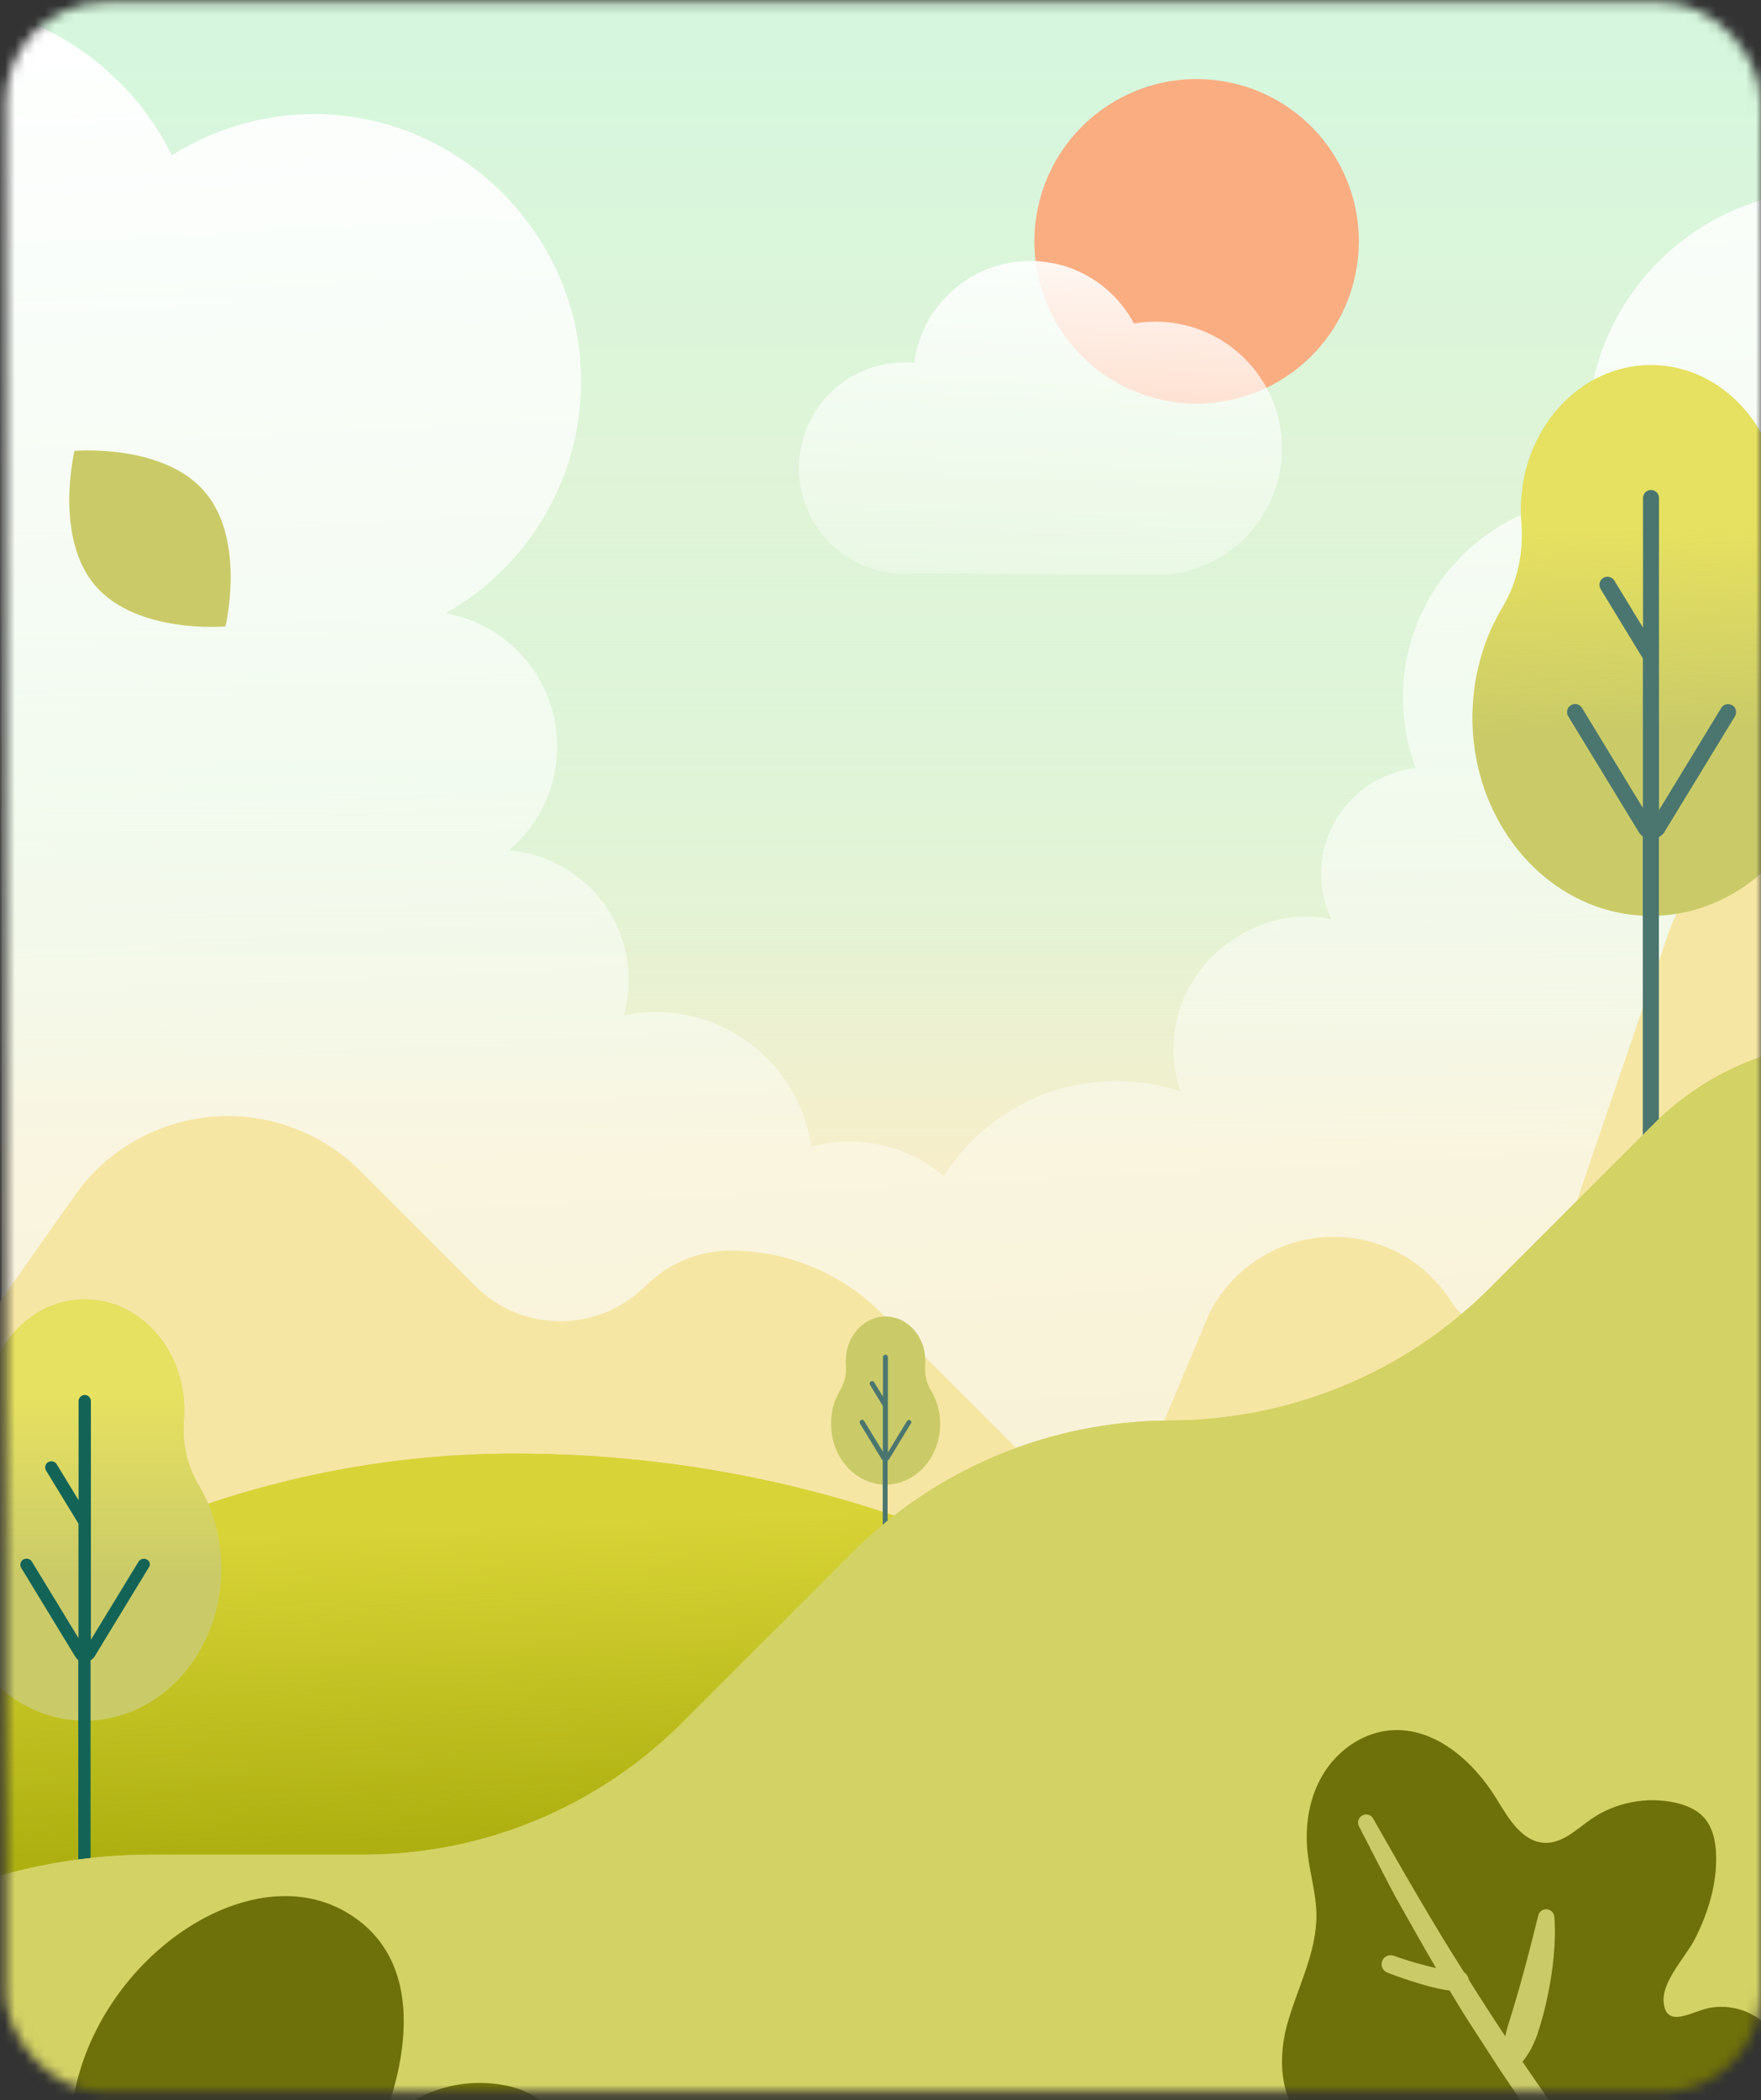 <svg width="177" height="211" viewBox="0 0 177 211" fill="none" xmlns="http://www.w3.org/2000/svg">

<rect x="0" y="0" width="177" height="211" fill="#333333" stroke="none"/>

<defs>
<linearGradient id="paint0_linear" x1="88.783" y1="61.316" x2="88.783" y2="319.018" gradientUnits="userSpaceOnUse">
<stop stop-color="#67548B"/>
<stop offset="1" stop-color="#EDC59F"/>
</linearGradient>
<linearGradient id="paint1_linear" x1="88.99" y1="-55.619" x2="88.99" y2="123.254" gradientUnits="userSpaceOnUse">
<stop offset="0.338" stop-color="#D6F7DE"/>
<stop offset="0.596" stop-color="#E0F4D7"/>
<stop offset="0.96" stop-color="#B9FFEF" stop-opacity="0"/>
</linearGradient>
<linearGradient id="paint2_linear" x1="105.696" y1="20.481" x2="103.284" y2="75.478" gradientUnits="userSpaceOnUse">
<stop stop-color="white"/>
<stop offset="1" stop-color="white" stop-opacity="0"/>
</linearGradient>
<linearGradient id="paint3_linear" x1="80.272" y1="-4.39" x2="90.566" y2="195.788" gradientUnits="userSpaceOnUse">
<stop stop-color="white"/>
<stop offset="1" stop-color="white" stop-opacity="0"/>
</linearGradient>
<linearGradient id="paint4_linear" x1="29.164" y1="127.195" x2="31.737" y2="187.66" gradientUnits="userSpaceOnUse">
<stop offset="0.437" stop-color="#FFF459" stop-opacity="0.53"/>
<stop offset="0.96" stop-color="#FFF459" stop-opacity="0"/>
</linearGradient>
<linearGradient id="paint5_linear" x1="165.051" y1="36.288" x2="166.015" y2="74.883" gradientUnits="userSpaceOnUse">
<stop offset="0.437" stop-color="#FFF459" stop-opacity="0.53"/>
<stop offset="0.96" stop-color="#FFF459" stop-opacity="0"/>
</linearGradient>
<linearGradient id="paint6_linear" x1="8.528" y1="125.436" x2="8.528" y2="159.689" gradientUnits="userSpaceOnUse">
<stop offset="0.437" stop-color="#FFF459" stop-opacity="0.53"/>
<stop offset="0.96" stop-color="#FFF459" stop-opacity="0"/>
</linearGradient>
</defs>
<mask id="mask0" mask-type="alpha" maskUnits="userSpaceOnUse" x="0" y="0" width="178" height="211">
<rect x="0.565" y="0.231" width="176.435" height="210" rx="10" fill="url(#paint0_linear)"/>
</mask>
<g mask="url(#mask0)">
<path d="M177.82 -21.121H0.16V230.145H177.82V-21.121Z" fill="#F6EECA"/>
<path d="M177.82 -71.121H0.16V180.145H177.82V-71.121Z" fill="url(#paint1_linear)"/>
<path d="M136.368 26.859C137.81 17.971 131.774 9.596 122.886 8.153C113.998 6.711 105.623 12.747 104.181 21.635C102.738 30.523 108.774 38.898 117.662 40.34C126.55 41.783 134.925 35.747 136.368 26.859Z" fill="#FBAD82"/>
<path d="M89.853 36.464C90.537 36.399 91.22 36.399 91.883 36.453C92.588 31.167 96.832 26.846 102.368 26.282C107.285 25.783 111.79 28.388 113.972 32.502C114.254 32.459 114.547 32.415 114.84 32.383C121.842 31.677 128.083 36.779 128.789 43.769C129.44 50.249 125.12 56.078 118.922 57.468L118.911 57.566H118.444C118.097 57.631 117.749 57.685 117.402 57.718C116.176 57.837 91.991 57.598 91.991 57.598C86.151 58.184 80.941 53.929 80.355 48.1C79.758 42.271 84.013 37.05 89.853 36.464Z" fill="url(#paint2_linear)"/>
<path d="M181.521 19.248C170.275 20.312 161.135 29.245 159.757 40.458C159.355 43.78 159.638 46.982 160.473 49.967C149.662 50.347 141.011 59.205 141.011 70.114C141.011 72.599 141.478 74.966 142.302 77.158C136.951 77.755 132.794 82.293 132.794 87.796C132.794 89.424 133.174 90.966 133.814 92.344C131.545 91.91 129.081 91.997 126.509 93.028C122.341 94.7 119.138 98.325 118.227 102.721C117.716 105.185 117.934 107.541 118.65 109.657C116.62 108.984 114.46 108.615 112.213 108.615C104.908 108.615 98.514 112.436 94.856 118.168C92.305 115.997 88.995 114.683 85.38 114.683C84.056 114.683 82.775 114.879 81.559 115.204C80.441 107.563 73.874 101.679 65.918 101.679C64.81 101.679 63.736 101.788 62.705 102.005C63.019 100.887 63.193 99.704 63.193 98.488C63.193 91.606 57.874 85.972 51.133 85.441C54.108 82.944 56.007 79.199 56.007 75.009C56.007 68.312 51.177 62.754 44.805 61.614C52.859 57.044 58.33 48.415 58.406 38.515C58.526 23.818 46.422 11.541 31.714 11.465C26.395 11.444 21.446 12.974 17.277 15.612C12.773 6.483 3.394 0.187 -7.471 0.155C-22.744 0.111 -35.238 13.3 -35.238 28.572V189.733H208.169V43.433C208.18 29.235 196.001 17.891 181.521 19.248Z" fill="url(#paint3_linear)"/>
<path d="M186.557 97.066C184.614 92.702 181.607 88.892 177.819 85.983C173.249 86.211 169.255 89.196 167.757 93.56L155.382 129.76C153.949 133.961 148.272 134.613 145.917 130.846C143.279 126.623 138.601 124.116 133.629 124.268C128.473 124.42 123.827 127.405 121.526 132.018L111.8 155.128L88.593 131.921C84.577 127.904 79.128 125.647 73.451 125.647C70.238 125.647 67.166 126.927 64.886 129.196C60.154 133.929 52.49 133.929 47.768 129.196L36.219 117.647C32.691 114.119 27.893 112.132 22.9 112.132C16.615 112.132 10.754 115.259 7.258 120.48L-66.348 224.805L242.372 219.67L186.557 97.066Z" fill="#F6E6A4"/>
<path d="M51.763 146.043C51.578 146.043 51.394 146.043 51.209 146.043C25.929 146.162 1.723 156.279 -16.514 173.777L-101.159 254.959H170.362C165.228 193.956 114.091 146.043 51.763 146.043Z" fill="#ADB010"/>
<path d="M51.763 146.043C51.578 146.043 51.394 146.043 51.209 146.043C25.929 146.162 1.723 156.279 -16.514 173.777L-101.159 254.959H170.362C165.228 193.956 114.091 146.043 51.763 146.043Z" fill="url(#paint4_linear)"/>
<path d="M151.019 61.007C152.561 58.445 153.158 55.471 152.919 52.486C152.886 52.073 152.865 51.65 152.865 51.226C152.865 43.194 158.715 36.681 165.934 36.681C173.152 36.681 179.003 43.194 179.003 51.226C179.003 51.65 178.981 52.073 178.949 52.486C178.71 55.471 179.307 58.434 180.848 61.007C182.748 64.176 183.855 67.975 183.855 72.067C183.855 83.085 175.822 92.019 165.923 92.019C156.012 92.019 147.991 83.085 147.991 72.067C148.012 67.975 149.12 64.176 151.019 61.007Z" fill="#CACB68"/>
<path d="M151.019 61.007C152.561 58.445 153.158 55.471 152.919 52.486C152.886 52.073 152.865 51.65 152.865 51.226C152.865 43.194 158.715 36.681 165.934 36.681C173.152 36.681 179.003 43.194 179.003 51.226C179.003 51.65 178.981 52.073 178.949 52.486C178.71 55.471 179.307 58.434 180.848 61.007C182.748 64.176 183.855 67.975 183.855 72.067C183.855 83.085 175.822 92.019 165.923 92.019C156.012 92.019 147.991 83.085 147.991 72.067C148.012 67.975 149.12 64.176 151.019 61.007Z" fill="url(#paint5_linear)"/>
<path d="M174.118 70.863C173.988 70.787 173.847 70.743 173.695 70.743C173.413 70.743 173.152 70.884 173 71.134L168.126 79.134L166.748 81.392V78.743V50.032C166.748 49.587 166.39 49.229 165.944 49.229C165.499 49.229 165.141 49.587 165.141 50.032V60.41V63.058L163.763 60.8L162.265 58.336C162.113 58.097 161.863 57.946 161.57 57.946C161.418 57.946 161.277 57.989 161.147 58.065C160.767 58.293 160.647 58.792 160.875 59.172L164.968 65.891L165.011 65.956L165.13 66.141V66.358V78.526V81.175L163.752 78.917L159.008 71.123C158.856 70.884 158.607 70.732 158.314 70.732C158.162 70.732 158.02 70.776 157.89 70.852C157.51 71.08 157.391 71.579 157.619 71.959L164.761 83.671C164.794 83.726 164.837 83.791 164.892 83.834L165.119 84.051V84.366V121.196H166.737V84.485V84.116L167.03 83.888C167.128 83.812 167.193 83.747 167.236 83.682L174.379 71.97C174.617 71.59 174.498 71.091 174.118 70.863Z" fill="#4B766F"/>
<path d="M84.436 139.693C84.903 138.911 85.088 137.999 85.022 137.088C85.011 136.957 85.011 136.838 85.011 136.708C85.011 134.254 86.802 132.268 89.006 132.268C91.21 132.268 93.001 134.254 93.001 136.708C93.001 136.838 93.001 136.968 92.99 137.088C92.914 137.999 93.098 138.9 93.576 139.693C94.162 140.659 94.499 141.82 94.499 143.069C94.499 146.433 92.045 149.158 89.017 149.158C85.988 149.158 83.535 146.433 83.535 143.069C83.513 141.82 83.85 140.659 84.436 139.693Z" fill="#CACB68"/>
<path d="M91.492 142.699C91.448 142.678 91.405 142.667 91.362 142.667C91.275 142.667 91.199 142.71 91.155 142.786L89.668 145.229L89.245 145.923V145.12V136.349C89.245 136.208 89.136 136.1 88.995 136.1C88.854 136.1 88.746 136.208 88.746 136.349V139.519V140.322L88.322 139.628L87.866 138.879C87.823 138.803 87.747 138.759 87.66 138.759C87.617 138.759 87.573 138.77 87.53 138.792C87.41 138.868 87.378 139.02 87.443 139.128L88.691 141.18L88.702 141.202L88.735 141.256V141.321V145.033V145.837L88.311 145.142L86.857 142.765C86.813 142.689 86.737 142.645 86.65 142.645C86.607 142.645 86.564 142.656 86.52 142.678C86.401 142.754 86.368 142.906 86.433 143.014L88.615 146.596C88.626 146.618 88.637 146.629 88.659 146.651L88.724 146.716V146.813V158.059H89.212V146.846V146.737L89.299 146.672C89.332 146.651 89.353 146.629 89.364 146.607L91.546 143.025C91.644 142.927 91.6 142.775 91.492 142.699Z" fill="#4B766F"/>
<path d="M-2.891 149.147C-1.707 147.182 -1.251 144.914 -1.436 142.634C-1.458 142.319 -1.469 141.994 -1.469 141.668C-1.469 135.524 3.004 130.542 8.529 130.542C14.054 130.542 18.526 135.524 18.526 141.668C18.526 141.994 18.515 142.309 18.493 142.634C18.309 144.914 18.765 147.182 19.948 149.147C21.402 151.568 22.249 154.477 22.249 157.614C22.249 166.037 16.105 172.876 8.529 172.876C0.952 172.876 -5.192 166.048 -5.192 157.614C-5.192 154.488 -4.345 151.578 -2.891 149.147Z" fill="#CACB68"/>
<path d="M-2.891 149.147C-1.707 147.182 -1.251 144.914 -1.436 142.634C-1.458 142.319 -1.469 141.994 -1.469 141.668C-1.469 135.524 3.004 130.542 8.529 130.542C14.054 130.542 18.526 135.524 18.526 141.668C18.526 141.994 18.515 142.309 18.493 142.634C18.309 144.914 18.765 147.182 19.948 149.147C21.402 151.568 22.249 154.477 22.249 157.614C22.249 166.037 16.105 172.876 8.529 172.876C0.952 172.876 -5.192 166.048 -5.192 157.614C-5.192 154.488 -4.345 151.578 -2.891 149.147Z" fill="url(#paint6_linear)"/>
<path d="M14.781 156.691C14.683 156.637 14.575 156.604 14.455 156.604C14.238 156.604 14.043 156.713 13.923 156.897L10.189 163.02L9.136 164.745V162.726V140.767C9.136 140.431 8.854 140.149 8.518 140.149C8.181 140.149 7.899 140.431 7.899 140.767V148.702V150.721L6.846 148.995L5.695 147.106C5.587 146.922 5.381 146.813 5.164 146.813C5.055 146.813 4.936 146.846 4.838 146.9C4.545 147.074 4.458 147.454 4.632 147.747L7.769 152.881L7.801 152.935L7.888 153.077V153.239V162.553V164.572L6.835 162.846L3.199 156.887C3.09 156.702 2.884 156.594 2.667 156.594C2.558 156.594 2.439 156.626 2.341 156.68C2.048 156.854 1.961 157.234 2.135 157.527L7.595 166.493C7.628 166.536 7.66 166.58 7.693 166.623L7.866 166.786V167.025V195.193H9.104V167.101V166.819L9.321 166.645C9.397 166.591 9.44 166.537 9.473 166.482L14.933 157.516C15.161 157.245 15.074 156.865 14.781 156.691Z" fill="#146357"/>
<path d="M186.894 104.512C179.252 104.512 171.817 107.378 166.389 112.762C166.357 112.795 166.324 112.827 166.292 112.86L149.695 129.457C141.174 137.978 129.613 142.689 117.565 142.721C105.603 142.754 94.129 147.519 85.662 155.986L68.577 173.071C60.089 181.559 48.572 186.335 36.566 186.335H15.258C5.359 186.335 -4.356 188.941 -12.92 193.901L-118.526 254.959H329.504L220.099 115.942C214.422 108.724 205.738 104.512 196.555 104.512H186.894Z" fill="#D3D265"/>
<path d="M186.894 104.512C179.252 104.512 171.817 107.378 166.389 112.762C166.357 112.795 166.324 112.827 166.292 112.86L149.695 129.457C141.174 137.978 129.613 142.689 117.565 142.721C105.603 142.754 94.129 147.519 85.662 155.986L68.577 173.071C60.089 181.559 48.572 186.335 36.566 186.335H15.258C5.359 186.335 -4.356 188.941 -12.92 193.901L-118.526 254.959H329.504L220.099 115.942C214.422 108.724 205.738 104.512 196.555 104.512H186.894Z" fill="#D3D265"/>
<path d="M-7.374 231.413C-7.374 231.413 -12.823 220.514 -3.802 216.769C-3.802 216.769 1.755 214.49 7.041 219.19V215.011C6.835 198.989 23.91 185.92 34.656 192.032C45.413 198.143 38.238 213.6 38.238 213.6C44.99 206.924 52.36 209.953 52.36 209.953C63.53 214.588 56.789 228.08 56.789 228.08C76.392 222.175 74.916 245.372 74.916 245.372H32.789H7.02H-22.006C-22.006 245.383 -23.2 226.647 -7.374 231.413Z" fill="#6E700A"/>
<path d="M172.49 186.428C172.457 185.006 172.153 183.508 171.165 182.498C170.438 181.749 169.418 181.348 168.408 181.12C165.532 180.468 162.384 181.076 159.953 182.748C158.498 183.747 157.109 185.179 155.339 185.147C153.027 185.114 151.627 182.705 150.422 180.729C148.067 176.886 144.094 173.402 139.611 173.858C136.886 174.129 134.422 175.899 133 178.232C131.578 180.566 131.133 183.421 131.426 186.146C131.654 188.208 132.284 190.238 132.316 192.311C132.371 196.175 130.373 199.736 129.353 203.47C128.333 207.204 128.723 211.969 132.088 213.879C135.182 215.638 139.285 214.097 142.509 215.605C143.041 215.855 143.594 216.3 143.54 216.886C143.475 217.613 142.585 217.874 141.879 218.059C136.702 219.361 133.38 225.592 135.193 230.617C136.767 234.992 141.185 237.586 145.364 239.638C151.149 242.493 157.174 245.054 163.545 246.042C169.917 247.041 176.734 246.368 182.292 243.09C187.752 239.866 191.572 234.438 194.416 228.772C196.164 225.288 197.64 221.499 197.401 217.613C197.163 213.727 194.818 209.733 191.073 208.658C187.013 207.486 182.878 209.885 178.71 210.525C179.762 208.333 179.372 205.532 177.765 203.709C176.278 202.015 173.89 201.31 171.708 201.755C170.08 202.08 167.442 203.882 167.214 201.136C167.041 199.008 169.472 196.566 170.362 194.797C171.665 192.202 172.566 189.369 172.49 186.428Z" fill="#6E700A"/>
<path d="M179.437 240.495L179.415 240.473C177.385 238.357 175.388 236.142 173.445 233.895C172.11 232.343 170.786 230.78 169.494 229.206C169.592 229.13 169.679 229.043 169.776 228.956C170.015 228.729 170.243 228.479 170.438 228.218C170.851 227.697 171.187 227.133 171.48 226.525C172.056 225.331 172.566 224.094 173.011 222.824C173.445 221.554 173.792 220.229 173.999 218.872C174.216 217.526 174.292 216.115 174.107 214.726C174.053 214.313 173.749 213.955 173.315 213.858C172.761 213.727 172.208 214.075 172.077 214.628L172.067 214.661C171.784 215.844 171.437 216.984 171.035 218.134C170.829 218.699 170.612 219.274 170.384 219.838C170.145 220.403 169.907 220.967 169.668 221.532C169.179 222.661 168.658 223.779 168.105 224.897C167.833 225.461 167.594 226.037 167.421 226.655C163.817 222.151 160.289 217.592 156.989 212.859C155.654 210.959 154.33 209.049 153.027 207.138C153.049 207.106 153.082 207.073 153.103 207.041C153.342 206.748 153.527 206.455 153.711 206.161C154.059 205.564 154.33 204.946 154.547 204.316C154.96 203.046 155.307 201.776 155.567 200.474C155.839 199.182 156.045 197.868 156.164 196.555C156.295 195.242 156.327 193.906 156.23 192.582C156.208 192.235 155.958 191.931 155.611 191.844C155.166 191.736 154.721 191.996 154.612 192.441V192.452L153.679 196.143C153.364 197.358 153.027 198.574 152.691 199.79C152.333 200.995 151.985 202.2 151.605 203.383C151.486 203.773 151.388 204.175 151.291 204.577C150.042 202.699 148.816 200.799 147.622 198.889C147.578 198.585 147.415 198.324 147.166 198.162C147.144 198.129 147.122 198.096 147.101 198.064C143.909 193.06 140.968 187.893 138.026 182.726L138.015 182.704C137.798 182.324 137.331 182.183 136.941 182.39C136.539 182.596 136.387 183.084 136.593 183.486L138.645 187.48C139.34 188.805 140.002 190.151 140.751 191.442C141.945 193.537 143.106 195.654 144.344 197.727C144.018 197.662 143.703 197.586 143.377 197.499C142.824 197.358 142.27 197.195 141.717 197.033C141.163 196.859 140.61 196.685 140.078 196.49H140.067C139.611 196.327 139.101 196.555 138.927 197.011C138.742 197.478 138.97 197.999 139.437 198.183C140.012 198.411 140.566 198.607 141.141 198.802C141.717 198.997 142.292 199.182 142.878 199.356C143.464 199.529 144.061 199.681 144.669 199.811C145.006 199.877 145.342 199.942 145.7 199.985C146.319 201.016 146.938 202.048 147.589 203.057L150.031 206.824C150.835 208.094 151.692 209.32 152.528 210.558C153.386 211.784 154.189 213.043 155.09 214.248L156.197 215.779C155.567 215.703 154.949 215.67 154.319 215.605L153.092 215.529L151.855 215.475C151.03 215.453 150.205 215.431 149.369 215.464H149.348C148.957 215.486 148.588 215.725 148.425 216.115C148.208 216.647 148.468 217.255 149 217.472C149.803 217.798 150.628 218.037 151.443 218.243C152.268 218.449 153.103 218.612 153.928 218.742C154.764 218.851 155.6 219.003 156.436 219.024C157.109 219.046 157.782 219.014 158.476 218.894L160.43 221.456C161.331 222.661 162.276 223.811 163.209 224.984C164.132 226.167 165.098 227.307 166.064 228.457C169.928 233.049 173.912 237.499 178.297 241.646C178.612 241.939 179.111 241.939 179.415 241.646C179.73 241.342 179.741 240.821 179.437 240.495Z" fill="#CACB68"/>
<path d="M9.582 58.846C13.772 63.72 22.662 62.939 22.662 62.939C22.662 62.939 24.757 54.266 20.567 49.392C16.377 44.518 7.487 45.3 7.487 45.3C7.487 45.3 5.392 53.972 9.582 58.846Z" fill="#CACB68"/>
</g>

</svg>
